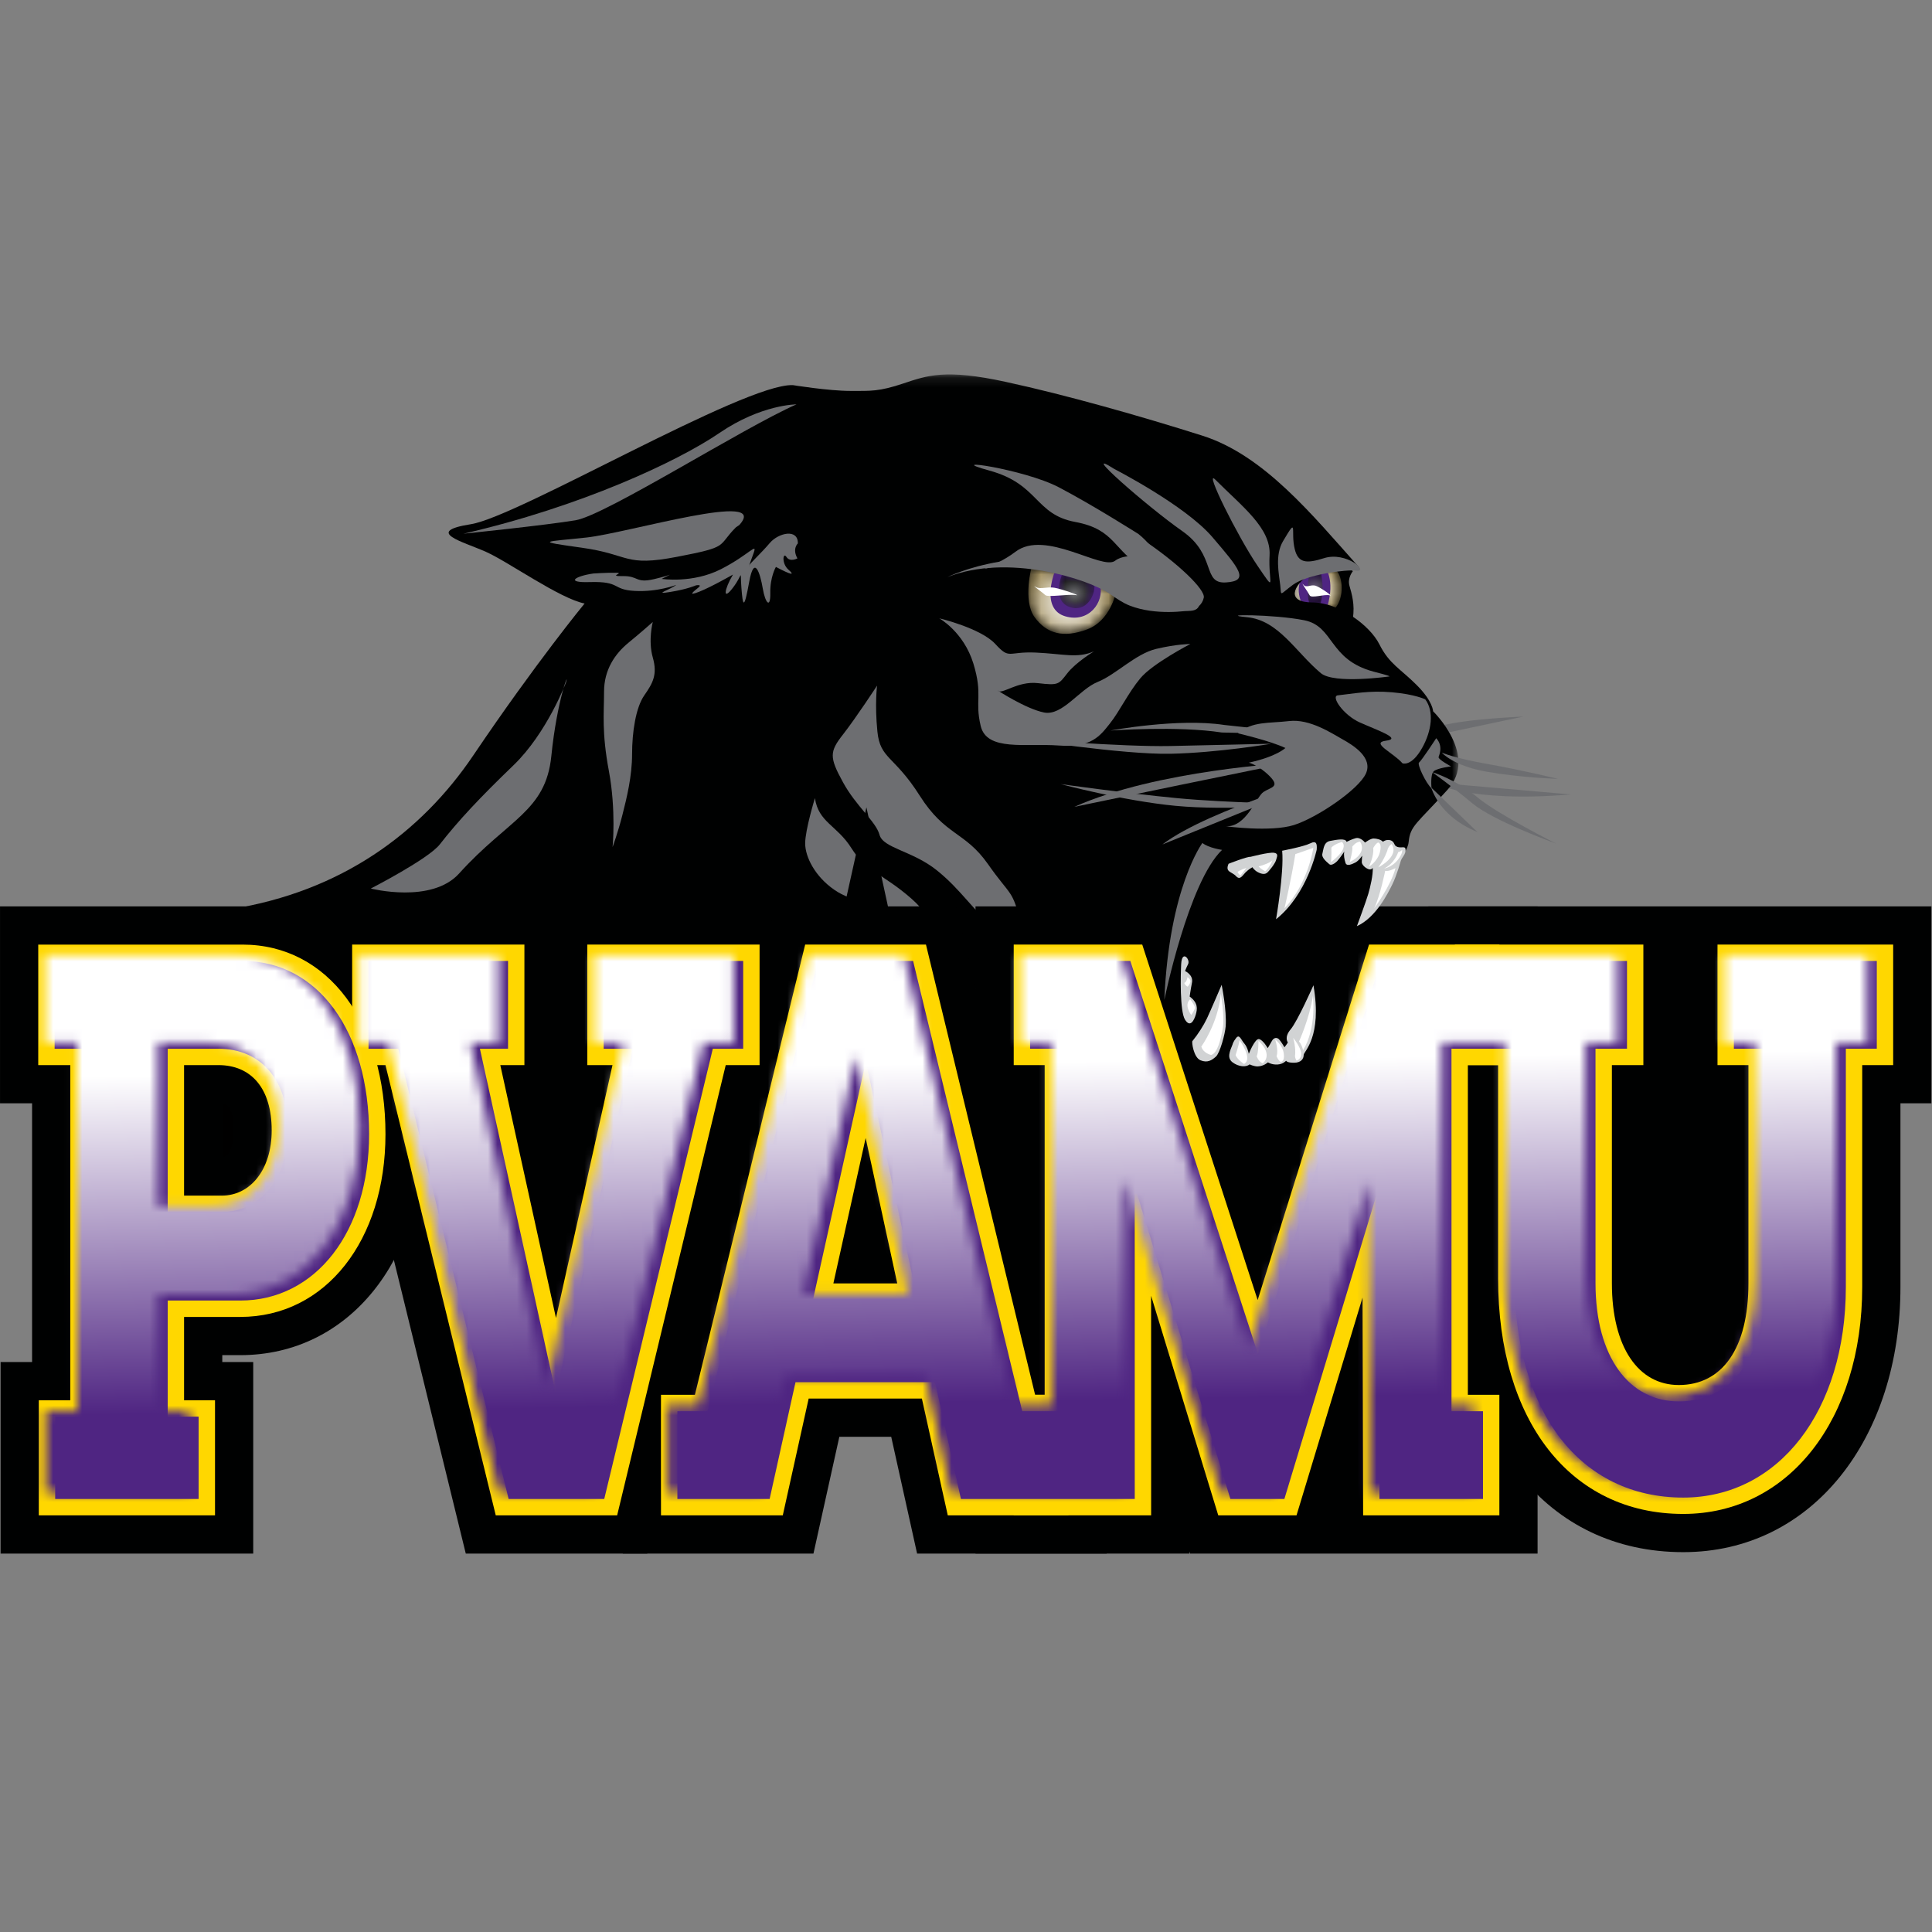 <?xml version="1.0" encoding="UTF-8"?>
<svg width="200px" height="200px" viewBox="0 0 200 200" version="1.1" xmlns="http://www.w3.org/2000/svg" xmlns:xlink="http://www.w3.org/1999/xlink">
    <rect x="0" y="0" width="200" height="200" fill="#808080" stroke="none"/>
    <!-- Generator: Sketch 51.3 (57544) - http://www.bohemiancoding.com/sketch -->
    <title>prairie-view</title>
    <desc>Created with Sketch.</desc>
    <defs>
        <path d="M1.337,1.928 C1.337,1.928 -0.563,4.467 1.426,4.467 C3.418,4.467 4.579,5.408 4.989,4.856 C5.805,3.766 5.674,1.836 5.042,1.111 C4.821,0.859 4.458,0.739 4.025,0.739 C3.216,0.739 2.161,1.158 1.337,1.928" id="path-1"></path>
        <radialGradient cx="50.015%" cy="49.984%" fx="50.015%" fy="49.984%" r="54.462%" gradientTransform="translate(0.5,0.5),scale(0.851,1),translate(-0.5,-0.5)" id="radialGradient-3">
            <stop stop-color="#FFFFFF" offset="0%"></stop>
            <stop stop-color="#A39161" offset="100%"></stop>
        </radialGradient>
        <path d="M0.918,0.218 C0.586,0.352 0.535,0.421 0.535,0.421 C0.535,0.421 -0.032,2.292 0.509,3.926 C0.509,3.926 0.835,3.984 1.032,3.984 C1.233,3.984 1.504,4.014 1.504,4.014 C2.226,2.292 1.533,0.035 1.533,0.035 C1.533,0.035 1.254,0.085 0.918,0.218" id="path-4"></path>
        <radialGradient cx="44.371%" cy="50.004%" fx="44.371%" fy="50.004%" r="85.822%" gradientTransform="translate(0.444,0.5),scale(1,0.441),translate(-0.444,-0.5)" id="radialGradient-6">
            <stop stop-color="#6D6E70" offset="0%"></stop>
            <stop stop-color="#000000" offset="100%"></stop>
        </radialGradient>
        <polygon id="path-7" points="0.092 0.157 127.171 0.157 127.171 87.363 0.092 87.363"></polygon>
        <path d="M1.839,6.919 C3.102,8.643 4.818,9.097 7.261,8.188 C9.704,7.283 10.246,4.379 10.246,4.379 C10.246,4.379 7.984,3.019 5.635,2.655 C3.284,2.294 1.556,1.592 1.556,1.592 C1.556,1.592 0.572,5.195 1.839,6.919" id="path-9"></path>
        <radialGradient cx="50.003%" cy="50.005%" fx="50.003%" fy="50.005%" r="57.447%" gradientTransform="translate(0.5,0.5),scale(0.779,1),translate(-0.5,-0.5)" id="radialGradient-11">
            <stop stop-color="#FFFFFF" offset="0%"></stop>
            <stop stop-color="#A39161" offset="100%"></stop>
        </radialGradient>
        <path d="M1.932,4.102 C3.649,4.746 4.796,2.847 4.474,1.452 C4.474,1.452 3.53,1.09 2.863,0.958 C2.193,0.822 1.186,0.683 1.186,0.683 C1.186,0.683 0.042,3.393 1.932,4.102" id="path-12"></path>
        <radialGradient cx="49.99%" cy="50.021%" fx="49.99%" fy="50.021%" r="50.893%" gradientTransform="translate(0.5,0.5),scale(0.963,1),translate(-0.5,-0.5)" id="radialGradient-14">
            <stop stop-color="#6D6E70" offset="0%"></stop>
            <stop stop-color="#000000" offset="100%"></stop>
        </radialGradient>
        <path d="M0.654,0.874 L20.105,0.874 C27.908,0.874 33.208,8.142 33.208,18.804 C33.208,28.918 27.675,36.027 19.871,36.027 L12.359,36.027 L12.359,48.045 L15.562,48.045 L15.562,56.568 L0.712,56.568 L0.712,48.045 L3.973,48.045 L3.973,9.959 L0.654,9.959 L0.654,0.874 Z M12.359,9.959 L12.359,26.864 L17.95,26.864 C21.969,26.864 24.822,23.309 24.822,18.411 C24.822,13.198 22.026,9.959 17.601,9.959 L12.359,9.959 Z M33.149,0.874 L47.592,0.874 L47.592,9.958 L44.681,9.958 L52.542,45.664 L60.521,9.958 L57.493,9.958 L57.493,0.874 L71.935,0.874 L71.935,9.958 L68.792,9.958 L57.551,56.568 L47.651,56.568 L36.235,9.958 L33.149,9.958 L33.149,0.874 Z M174.49,0.874 L189.285,0.874 L189.285,9.957 L186.081,9.957 L186.081,34.62 C186.081,47.418 179.151,56.423 169.25,56.423 C158.594,56.423 151.778,47.576 151.778,33.751 L151.778,9.957 L145.257,9.957 L145.257,47.483 L148.518,47.483 L148.518,56.567 L137.802,56.567 L137.716,24.379 L127.958,56.567 L122.369,56.567 L112.465,24.189 L112.469,56.567 L94.474,56.567 L91.795,44.479 L77.351,44.479 L74.672,56.567 L65.122,56.567 L65.122,47.483 L68.265,47.483 L79.681,0.874 L89.523,0.874 L100.822,47.483 L104.839,47.483 L104.839,9.957 L101.636,9.957 L101.636,0.874 L112.013,0.874 L125.223,41.559 L137.967,0.874 L163.425,0.874 L163.425,9.957 L160.165,9.957 L160.165,34.226 C160.165,41.888 163.66,46.469 168.785,46.469 C174.318,46.469 177.695,41.888 177.695,34.226 L177.695,9.957 L174.49,9.957 L174.49,0.874 Z M79.157,35.949 L89.99,35.949 L84.632,11.302 L79.157,35.949 Z" id="path-15"></path>
        <linearGradient x1="32.813%" y1="21.251%" x2="35.742%" y2="80.636%" id="linearGradient-17">
            <stop stop-color="#FFFFFF" offset="0%"></stop>
            <stop stop-color="#4F2582" offset="100%"></stop>
        </linearGradient>
    </defs>
    <g id="prairie-view" stroke="none" stroke-width="1" fill="none" fill-rule="evenodd">
        <g id="prairie-view_BGL">
            <g id="Group-145" transform="translate(0, 38)">
                <polygon id="Path-2" fill="#000101" points="41.236 67.346 53.536 111.765 75 111.765 81.68 100.779 100 100.779 102.96 111.765 147.216 113.416 147.216 80.107 114.195 75.126 94.226 63.167"></polygon>
                <path d="M140.044,21.132 C140.044,21.132 139.463,21.825 139.696,22.639 C139.928,23.45 140.275,24.609 140.044,26.001 C139.677,28.211 135.651,25.537 135.651,25.537 C135.651,25.537 136.233,17.074 140.044,21.132" id="Fill-1" fill="#000101"></path>
                <g id="Group-5" transform="translate(133.333, 19.971)">
                    <mask id="mask-2" fill="white">
                        <use xlink:href="#path-1"></use>
                    </mask>
                    <g id="Clip-4"></g>
                    <path d="M1.337,1.928 C1.337,1.928 -0.563,4.467 1.426,4.467 C3.418,4.467 4.579,5.408 4.989,4.856 C5.805,3.766 5.674,1.836 5.042,1.111 C4.821,0.859 4.458,0.739 4.025,0.739 C3.216,0.739 2.161,1.158 1.337,1.928" id="Fill-3" fill="url(#radialGradient-3)" mask="url(#mask-2)"></path>
                </g>
                <path d="M134.761,24.438 C133.948,22.716 134.94,21.538 134.94,21.538 C134.94,21.538 136.208,20.748 137.178,20.721 C137.178,20.721 138.227,22.024 137.415,24.746 C137.415,24.746 136.206,24.801 134.761,24.438" id="Fill-6" fill="#4F2582"></path>
                <g id="Group-10" transform="translate(135.088, 20.731)">
                    <mask id="mask-5" fill="white">
                        <use xlink:href="#path-4"></use>
                    </mask>
                    <g id="Clip-9"></g>
                    <path d="M0.918,0.218 C0.586,0.352 0.535,0.421 0.535,0.421 C0.535,0.421 -0.032,2.292 0.509,3.926 C0.509,3.926 0.835,3.984 1.032,3.984 C1.233,3.984 1.504,4.014 1.504,4.014 C2.226,2.292 1.533,0.035 1.533,0.035 C1.533,0.035 1.254,0.085 0.918,0.218" id="Fill-8" fill="url(#radialGradient-6)" mask="url(#mask-5)"></path>
                </g>
                <g id="Group-44" transform="translate(23.807, 0.605)">
                    <path d="M124.508,36.751 C124.599,36.714 126.782,35.888 133.898,35.573 C133.898,35.573 124.836,37.485 124.82,37.492 L124.508,36.751 Z" id="Fill-11" fill="#6D6E71"></path>
                    <path d="M124.475,42.385 C124.557,42.393 128.136,44.534 138.794,43.635 L124.475,42.385 Z" id="Fill-13" fill="#6D6E71"></path>
                    <g id="Group-17">
                        <mask id="mask-8" fill="white">
                            <use xlink:href="#path-7"></use>
                        </mask>
                        <g id="Clip-16"></g>
                        <path d="M66.166,87.363 C66.791,78.722 77.015,72.115 78.952,72.339 C84.673,73.004 91.905,78.078 94.092,79.768 C96.278,81.457 103.854,84.324 108.564,80.441 C113.273,76.559 111.591,73.182 111.591,73.182 C111.591,73.182 112.187,69.884 113.454,65.493 C114.75,60.995 116.822,57.948 118.191,54.511 C119.468,51.305 121.852,50.221 122.019,48.532 C122.191,46.844 122.861,46.677 126.059,43.129 C129.256,39.585 124.545,35.025 124.545,35.025 C124.545,35.025 124.545,34.013 122.861,32.324 C121.182,30.636 120.003,30.131 118.992,28.106 C117.984,26.078 114.726,23.756 112.033,23.756 C109.343,23.756 110.001,22.06 111.778,20.846 C113.608,19.601 116.878,20.117 116.878,20.117 C112.04,14.696 107.05,8.522 100.657,6.493 C94.263,4.469 86.522,2.272 80.296,0.923 C74.073,-0.427 72.222,0.249 69.698,1.092 C67.177,1.937 66.343,1.863 64.252,1.863 C61.942,1.863 58.257,1.259 58.257,1.259 C53.178,1.099 29.863,14.877 24.942,15.659 C20.019,16.439 24.164,17.479 26.494,18.518 C28.828,19.559 34.119,23.351 36.71,23.87 C36.71,23.87 31.706,29.941 25.199,39.576 C19.761,47.638 11.491,53.687 0.092,55.506 C-3.848,57.141 -4.971,58.368 -3.274,59.186 C9.712,65.448 32.859,74.84 66.166,87.363 Z" id="Fill-15" fill="#000101" mask="url(#mask-8)"></path>
                    </g>
                    <path d="M96.889,19.135 C99.527,21.46 102.046,24.93 98.846,24.619 C95.652,24.309 95.034,24.413 91.836,22.24 C88.639,20.064 85.236,18.821 80.594,19.756 C75.954,20.687 78.924,20.34 81.315,18.513 C84.401,16.159 90.289,20.481 91.629,19.444 C92.969,18.411 95.548,19.546 94.001,18.205 C92.454,16.858 93.483,16.133 96.889,19.135" id="Fill-18" fill="#6D6E71"></path>
                    <path d="M123.734,33.792 C123.734,33.792 122.695,33.27 120.304,33.061 C117.913,32.851 116.195,33.223 114.688,33.376 C113.923,33.452 115.249,35.424 116.976,36.191 C118.851,37.026 121.342,37.862 119.681,38.07 C118.016,38.277 120.413,39.304 121.374,40.408 C121.374,40.408 122.299,40.813 123.423,38.8 C124.399,37.05 124.671,35.043 123.734,33.792" id="Fill-20" fill="#6D6E71"></path>
                    <path d="M118.381,30.922 C118.663,30.998 119.972,31.316 120.046,31.417 C120.046,31.417 114.305,32.241 112.925,31.079 C110.289,28.866 108.558,25.603 105.281,25.288 C102.005,24.975 108.091,24.975 111.207,25.603 C114.328,26.228 113.702,29.67 118.381,30.922" id="Fill-22" fill="#6D6E71"></path>
                    <path d="M94.053,16.681 C94.502,17.042 94.923,17.464 95.285,17.901 C96.813,19.739 97.323,21.799 94.679,20.28 C91.402,18.403 91.715,16.211 87.506,15.429 C83.295,14.648 83.76,11.517 78.615,10.109 C73.469,8.7 82.201,9.954 85.785,11.829 C89.376,13.709 94.053,16.681 94.053,16.681" id="Fill-24" fill="#6D6E71"></path>
                    <path d="M91.559,9.952 C91.559,9.952 98.888,13.709 101.696,16.994 C104.503,20.281 105.595,21.533 103.096,21.689 C100.605,21.844 102.165,18.873 98.577,16.371 C94.993,13.865 87.659,7.448 91.559,9.952" id="Fill-26" fill="#6D6E71"></path>
                    <path d="M102.005,11.049 C104.788,13.841 107.777,16.056 107.619,18.873 C107.463,21.689 108.398,22.941 106.374,19.968 C104.347,16.994 100.76,9.797 102.005,11.049" id="Fill-28" fill="#6D6E71"></path>
                    <path d="M52.377,15.98 C50.384,17.98 51.791,17.98 46.279,19.036 C40.77,20.098 41.47,18.802 36.431,18.096 C31.388,17.392 32.561,17.508 36.902,17.039 C41.237,16.568 56.012,12.096 52.728,15.742" id="Fill-30" fill="#6D6E71"></path>
                    <path d="M58.785,17.651 C58.785,17.651 58.18,18.2 58.742,19.2 C58.742,19.2 57.971,19.619 57.61,19.054 C57.247,18.487 57.077,19.718 57.808,20.364 C58.545,21.01 58.08,20.911 56.515,20.082 C56.515,20.082 55.901,21.119 55.933,22.785 C55.964,24.446 55.412,23.839 55.156,22.321 C54.899,20.804 54.28,18.719 53.75,21.628 C53.222,24.535 53.094,24.214 52.942,22.232 C52.787,20.249 53.149,20.816 52.066,22.235 C50.984,23.658 51.152,22.427 52.07,20.873 C52.07,20.873 49.852,22.145 48.575,22.651 C47.303,23.154 47.999,22.623 48.473,22.235 C48.942,21.853 48.233,21.992 48.233,21.992 C48.233,21.992 47.371,22.385 45.561,22.677 C43.75,22.968 45.508,22.473 46.203,21.941 C46.203,21.941 44.294,22.696 41.896,22.566 C39.494,22.438 40.508,21.554 37.235,21.652 C34.67,21.732 35.719,21.033 37.621,20.763 C37.621,20.763 38.999,20.67 39.964,20.688 C40.936,20.7 39.014,21.063 40.67,21.033 C42.328,21.005 41.963,21.8 43.906,21.346 C45.849,20.888 46.003,20.631 44.685,21.321 C44.685,21.321 47.885,21.816 50.831,20.313 C53.777,18.806 54.654,17.436 54.189,18.7 C53.721,19.962 53.684,20.151 53.721,19.962 C53.763,19.777 54.973,18.677 55.882,17.607 C56.791,16.536 58.828,16.1 58.785,17.651" id="Fill-32" fill="#6D6E71"></path>
                    <path d="M103.074,46.929 C103.074,46.929 107.742,47.561 110.142,46.802 C112.54,46.043 116.83,43.129 117.586,41.483 C118.342,39.837 116.323,38.571 115.188,37.939 C114.054,37.305 111.779,35.786 109.637,36.04 C107.493,36.291 105.851,36.04 104.337,37.305 C102.824,38.571 104.337,37.305 104.337,37.305 C104.337,37.305 107.619,38.064 109.256,38.825 C109.256,38.825 108.375,39.712 105.472,40.344 C105.472,40.344 106.482,40.598 107.619,41.737 C108.754,42.878 107.742,42.878 106.984,43.383 C106.228,43.89 105.219,47.055 103.074,46.929" id="Fill-34" fill="#6D6E71"></path>
                    <path d="M43.769,25.783 C43.769,25.783 43.266,27.683 43.769,29.456 C44.276,31.229 43.769,32.116 42.889,33.378 C42.006,34.648 41.626,37.179 41.626,39.459 C41.626,41.739 41.078,43.979 40.617,45.788 C40.154,47.604 39.608,49.081 39.608,49.081 C39.608,49.081 39.984,45.283 39.229,41.23 C38.471,37.179 38.724,35.281 38.724,33 C38.724,30.721 39.859,29.075 41.245,27.936 C42.636,26.795 43.769,25.783 43.769,25.783" id="Fill-36" fill="#6D6E71"></path>
                    <path d="M73.425,25.403 C73.425,25.403 77.714,26.415 79.228,28.061 C80.742,29.708 80.489,28.822 83.389,28.947 C86.291,29.076 87.681,29.581 89.446,28.822 C89.446,28.822 87.554,29.963 86.674,31.1 C85.786,32.239 85.786,32.368 83.644,32.114 C81.498,31.861 79.858,33.38 79.477,32.873 C79.477,32.873 82.384,34.774 84.274,35.153 C86.167,35.532 87.933,32.748 89.826,31.988 C91.719,31.229 93.739,29.076 95.882,28.568 C98.028,28.061 99.418,28.061 99.418,28.061 C99.418,28.061 95.502,30.088 94.242,31.607 C92.979,33.127 92.098,35.026 91.088,36.292 C90.082,37.56 89.195,38.826 85.786,38.57 C82.384,38.318 78.346,39.204 77.714,36.546 C77.081,33.887 77.965,33.38 76.958,30.088 C75.947,26.796 73.425,25.403 73.425,25.403" id="Fill-38" fill="#6D6E71"></path>
                    <path d="M124.872,37.813 C124.872,37.813 123.337,40.165 123.093,40.327 C122.853,40.489 123.823,42.517 124.388,43.005 C124.388,43.005 124.225,41.544 124.632,41.22 C125.034,40.896 126.405,40.732 126.405,40.732 C126.405,40.732 125.034,40.003 125.116,39.757 C125.198,39.515 125.6,38.623 124.872,37.813" id="Fill-40" fill="#6D6E71"></path>
                    <path d="M58.649,3.253 C58.649,3.253 55.009,3.253 50.679,6.209 C46.348,9.165 36.295,13.861 24.167,16.644 C24.167,16.644 32.656,15.773 35.774,15.252 C38.895,14.732 53.102,5.688 58.649,3.253" id="Fill-42" fill="#6D6E71"></path>
                </g>
                <g id="Group-47" transform="translate(105.263, 18.971)">
                    <mask id="mask-10" fill="white">
                        <use xlink:href="#path-9"></use>
                    </mask>
                    <g id="Clip-46"></g>
                    <path d="M1.839,6.919 C3.102,8.643 4.818,9.097 7.261,8.188 C9.704,7.283 10.246,4.379 10.246,4.379 C10.246,4.379 7.984,3.019 5.635,2.655 C3.284,2.294 1.556,1.592 1.556,1.592 C1.556,1.592 0.572,5.195 1.839,6.919" id="Fill-45" fill="url(#radialGradient-11)" mask="url(#mask-10)"></path>
                </g>
                <path d="M109.137,21.328 C109.137,21.328 107.714,25.041 110.267,25.799 C112.704,26.525 114.332,24.349 113.881,22.535 C113.881,22.535 113.037,22.025 111.837,21.755 C110.632,21.488 109.137,21.328 109.137,21.328" id="Fill-48" fill="#4F2582"></path>
                <g id="Group-52" transform="translate(108.772, 20.731)">
                    <mask id="mask-13" fill="white">
                        <use xlink:href="#path-12"></use>
                    </mask>
                    <g id="Clip-51"></g>
                    <path d="M1.932,4.102 C3.649,4.746 4.796,2.847 4.474,1.452 C4.474,1.452 3.53,1.09 2.863,0.958 C2.193,0.822 1.186,0.683 1.186,0.683 C1.186,0.683 0.042,3.393 1.932,4.102" id="Fill-50" fill="url(#radialGradient-14)" mask="url(#mask-13)"></path>
                </g>
                <g id="Group-144" transform="translate(0, 16.605)">
                    <path d="M107.262,6.174 C106.593,5.792 107.956,6.745 108.207,6.998 C108.462,7.252 110.667,6.871 111.362,6.998 C112.056,7.125 109.911,6.363 109.153,6.238 C108.397,6.111 107.704,6.428 107.262,6.174" id="Fill-53" fill="#FFFFFF"></path>
                    <path d="M134.956,5.951 C134.519,5.447 135.414,6.697 135.581,7.03 C135.749,7.363 137.196,6.866 137.652,7.03 C138.112,7.197 136.7,6.202 136.202,6.033 C135.707,5.868 135.247,6.283 134.956,5.951" id="Fill-55" fill="#FFFFFF"></path>
                    <path d="M126.479,21.223 C121.897,20.517 115.015,21.017 114.95,21.021 C114.95,21.021 121.957,19.707 126.727,20.442 L136.079,21.452 L126.479,21.223 Z" id="Fill-57" fill="#6D6E71"></path>
                    <path d="M105.568,21.859 C105.675,21.866 116.254,22.726 121.144,22.623 C126.088,22.52 131.565,22.38 131.621,22.384 C131.621,22.384 126.058,23.324 121.175,23.424 C116.238,23.527 105.568,21.859 105.568,21.859" id="Fill-59" fill="#6D6E71"></path>
                    <path d="M111.211,28.921 C111.211,28.921 132.969,24.396 133.542,24.364 C133.542,24.364 119.741,25.093 111.211,28.921" id="Fill-61" fill="#6D6E71"></path>
                    <path d="M138.925,25.262 C138.818,25.299 125.263,29.056 120.33,32.813 L138.925,25.262 Z" id="Fill-63" fill="#6D6E71"></path>
                    <path d="M135.006,28.632 C134.686,28.679 127.153,29.336 121.672,28.813 C116.272,28.295 109.793,26.563 109.793,26.563 C109.858,26.57 116.464,27.503 121.827,28.017 C127.107,28.523 135.006,28.632 135.006,28.632" id="Fill-65" fill="#6D6E71"></path>
                    <path d="M149.256,23.309 C149.306,23.314 150.506,23.874 154.049,24.495 C157.541,25.108 161.264,26.02 161.264,26.02 C161.228,26.02 157.458,25.907 153.902,25.284 C150.411,24.671 149.256,23.309 149.256,23.309" id="Fill-67" fill="#6D6E71"></path>
                    <path d="M161.066,32.715 C160.803,32.62 154.598,30.37 152.431,28.565 C150.449,26.905 148.271,25.338 148.271,25.338 C148.377,25.351 150.801,26.138 153.006,27.981 C155.038,29.676 161.066,32.715 161.066,32.715" id="Fill-69" fill="#6D6E71"></path>
                    <path d="M152.935,31.522 C148.881,29.855 148.235,27.01 148.131,26.892 L152.935,31.522 Z" id="Fill-71" fill="#6D6E71"></path>
                    <path d="M116.293,4.807 C116.981,5.068 117.43,5.582 117.828,5.746 C119.586,6.439 121.953,6.249 122.718,6.119 C122.66,6.128 122.427,6.221 122.274,6.49 C122.121,6.755 122.156,7.001 122.183,7.066 C122.095,6.841 118.044,1.079 118.044,1.079 C121.978,3.684 124.79,6.445 124.616,7.265 C124.465,7.968 123.909,8.459 123.13,8.587 C122.995,8.61 119.674,9.167 116.916,8.075 C116.249,7.811 115.616,7.378 114.883,6.874 C112.565,5.283 104.293,2.682 98.072,5.137 C98.072,5.137 106.328,0.998 116.293,4.807" id="Fill-73" fill="#6D6E71"></path>
                    <path d="M132.814,1.426 C131.964,2.866 132.394,4.779 132.531,5.98 C132.664,7.184 132.408,6.98 133.873,5.913 C135.335,4.845 139.375,4.338 140.382,4.464 C141.81,4.644 139.375,2.44 137.05,3.179 C135.238,3.758 134.394,3.683 134.036,2.258 C133.571,0.413 134.414,-1.291 132.814,1.426" id="Fill-75" fill="#6D6E71"></path>
                    <path d="M136.304,33.361 C136.304,33.361 135.334,37.978 132.097,40.553 C132.097,40.553 132.939,35.742 132.729,33.462 C132.729,33.462 134.955,33.041 135.632,32.701 C136.304,32.365 136.348,32.786 136.304,33.361" id="Fill-77" fill="#D1D3D4"></path>
                    <path d="M127.179,34.813 C127.179,34.813 129.113,34.052 129.448,34.096 C129.448,34.096 131.381,33.589 131.886,33.674 C132.394,33.756 132.183,34.096 132.097,34.431 C132.015,34.77 131.381,35.571 131.172,35.739 C130.962,35.91 130.667,35.91 130.246,35.7 C129.825,35.489 129.653,35.172 129.653,35.172 C129.653,35.172 129.281,35.362 128.943,35.7 C128.608,36.035 128.378,36.556 127.946,36.086 C127.511,35.614 126.799,35.7 127.179,34.813" id="Fill-79" fill="#D1D3D4"></path>
                    <path d="M135.955,33.16 C135.955,33.16 135.434,36.856 132.967,39.419 C132.967,39.419 133.658,36.507 134.092,33.812 C134.092,33.812 134.874,33.551 135.955,33.16" id="Fill-81" fill="#FFFFFF"></path>
                    <path d="M131.711,34.465 C131.711,34.465 131.492,35.115 130.974,35.596 C130.974,35.596 130.481,35.324 130.294,35.089 C130.294,35.089 131.45,34.768 131.711,34.465" id="Fill-83" fill="#FFFFFF"></path>
                    <path d="M129.025,35.246 C129.025,35.246 128.59,35.811 128.418,36.028 C128.418,36.028 128.159,35.857 128.115,35.639 C128.115,35.639 128.546,35.376 129.025,35.246" id="Fill-85" fill="#FFFFFF"></path>
                    <path d="M90.795,16.368 C90.795,16.368 88.649,19.658 87.263,21.433 C85.874,23.206 85.837,23.773 87.263,26.37 C88.649,28.905 90.668,30.421 91.047,31.813 C91.426,33.208 94.454,33.463 96.977,35.486 C99.502,37.514 100.637,39.54 103.284,41.819 C105.935,44.099 107.325,46.759 107.325,46.759 C107.325,46.759 106.565,44.729 105.684,41.058 C104.804,37.386 104.675,38.273 102.279,34.854 C99.879,31.437 97.861,31.942 95.211,27.764 C92.561,23.586 91.112,23.986 90.828,21.127 C90.542,18.266 90.795,16.368 90.795,16.368" id="Fill-87" fill="#6D6E71"></path>
                    <path d="M84.36,28.016 C84.36,28.016 83.351,31.308 83.351,32.701 C83.351,34.094 84.36,36.122 86.377,37.514 C88.398,38.909 90.037,38.4 92.561,40.807 C95.086,43.213 98.681,49.888 102.589,48.62 C102.589,48.62 100.574,47.99 98.302,45.205 C96.028,42.419 97.232,40.932 94.326,38.4 C91.426,35.867 89.658,35.613 88.146,33.208 C86.632,30.803 84.739,30.548 84.36,28.016" id="Fill-89" fill="#6D6E71"></path>
                    <path d="M63.335,61.255 C63.335,66.222 60.938,70.247 57.982,70.247 C55.028,70.247 52.631,66.222 52.631,61.255 C52.631,56.289 55.028,52.263 57.982,52.263 C60.938,52.263 63.335,56.289 63.335,61.255" id="Fill-91" fill="#000101"></path>
                    <path d="M110.107,62.246 C110.107,69.022 107.489,74.513 104.261,74.513 C101.031,74.513 98.414,69.022 98.414,62.246 C98.414,55.469 101.031,49.978 104.261,49.978 C107.489,49.978 110.107,55.469 110.107,62.246" id="Fill-93" fill="#000101"></path>
                    <path d="M135.885,64.514 C135.885,68.565 133.624,71.846 130.836,71.846 C128.047,71.846 125.787,68.565 125.787,64.514 C125.787,60.462 128.047,57.179 130.836,57.179 C133.624,57.179 135.885,60.462 135.885,64.514" id="Fill-95" fill="#000101"></path>
                    <path d="M26.8,62.517 C26.8,65.215 25.46,67.399 23.805,67.399 C22.153,67.399 20.812,65.215 20.812,62.517 C20.812,59.822 22.153,57.637 23.805,57.637 C25.46,57.637 26.8,59.822 26.8,62.517" id="Fill-97" fill="#000000"></path>
                    <polygon id="Fill-99" fill="#000101" points="168.274 86.931 179.502 86.931 179.502 58.011 168.274 58.011"></polygon>
                    <path d="M17.359,53.959 L17.359,70.864 L22.95,70.864 C26.969,70.864 29.822,67.309 29.822,62.411 C29.822,57.198 27.026,53.959 22.601,53.959 L17.359,53.959 Z M5.654,44.874 L25.105,44.874 C32.908,44.874 38.208,52.142 38.208,62.804 C38.208,72.918 32.675,80.027 24.871,80.027 L17.359,80.027 L17.359,92.045 L20.562,92.045 L20.562,100.568 L5.712,100.568 L5.712,92.045 L8.973,92.045 L8.973,53.959 L5.654,53.959 L5.654,44.874 Z" id="Fill-101" fill="#000101"></path>
                    <path d="M11.707,48.307 L22.601,48.307 C30.368,48.307 35.474,54.266 35.474,62.411 C35.474,70.215 30.371,76.515 22.95,76.515 L11.707,76.515 L11.707,48.307 Z M23.011,65.209 C23.584,65.158 24.17,64.366 24.17,62.411 C24.17,60.457 23.821,59.787 23.011,59.643 L23.011,65.209 Z M14.625,50.526 L14.625,74.376 L24.871,74.376 C29.204,74.376 32.556,70.053 32.556,62.804 C32.556,54.943 29.33,50.526 25.105,50.526 L14.625,50.526 Z M11.707,97.697 L14.625,97.697 L14.625,94.916 L11.707,94.916 L11.707,97.697 Z M17.782,97.697 L20.562,94.916 L14.911,94.916 L14.911,97.697 L17.782,97.697 Z M5.712,94.916 L8.492,97.697 L11.363,97.697 L11.363,94.916 L5.712,94.916 Z M11.305,48.307 L7.873,48.307 L5.654,50.526 L11.305,50.526 L11.305,48.307 Z M3.321,59.611 L0.002,59.611 L0.002,39.223 L25.105,39.223 C36.478,39.223 43.86,49.33 43.86,62.804 C43.86,75.758 36.166,85.679 24.871,85.679 L23.011,85.679 L23.011,86.393 L26.214,86.393 L26.214,106.22 L0.06,106.22 L0.06,86.393 L3.321,86.393 L3.321,59.611 Z" id="Stroke-102" fill="#000101" fill-rule="nonzero"></path>
                    <polygon id="Fill-103" fill="#000101" points="38.149 44.874 52.592 44.874 52.592 53.958 49.681 53.958 57.542 89.664 65.521 53.958 62.493 53.958 62.493 44.874 76.935 44.874 76.935 53.958 73.792 53.958 62.551 100.568 52.651 100.568 41.235 53.958 38.149 53.958"></polygon>
                    <path d="M46.94,50.526 L46.94,53.491 L46.213,50.526 L46.94,50.526 Z M46.94,48.307 L50.373,48.307 L52.592,50.526 L46.94,50.526 L46.94,48.307 Z M47.054,53.958 L46.94,53.958 L46.94,53.491 L47.054,53.958 Z M57.086,94.916 L58.141,99.223 L52.966,95.163 L52.912,94.916 L57.086,94.916 Z M57.057,99.243 L58.1,94.916 L62.16,94.916 L62.077,95.29 L57.057,99.243 Z M68.145,50.526 L62.493,50.526 L64.712,48.307 L68.145,48.307 L68.145,50.526 Z M68.145,53.265 L68.145,53.958 L67.978,53.958 L68.145,53.265 Z M68.145,50.526 L68.806,50.526 L68.145,53.265 L68.145,50.526 Z M32.498,59.61 L32.498,39.222 L82.587,39.222 L82.587,59.61 L78.242,59.61 L67.002,106.219 L48.217,106.219 L36.801,59.61 L32.498,59.61 Z M57.583,63.566 L58.467,59.61 L56.713,59.61 L57.583,63.566 Z M52.027,88.432 L63.062,88.449 L57.583,63.566 L52.027,88.432 Z" id="Stroke-104" fill="#000101" fill-rule="nonzero"></path>
                    <path d="M89.631,55.302 L84.156,79.949 L94.989,79.949 L89.631,55.302 Z M84.681,44.874 L94.523,44.874 L105.821,91.481 L108.909,91.481 L108.909,100.567 L99.474,100.567 L96.795,88.479 L82.352,88.479 L79.674,100.567 L70.121,100.567 L70.121,91.481 L73.266,91.481 L84.681,44.874 Z" id="Fill-105" fill="#000101"></path>
                    <path d="M89.691,28.97 L102.002,85.601 L77.111,85.601 L89.691,28.97 Z M89.397,80.831 L89.56,81.034 L89.76,80.786 L91.201,74.298 L87.977,74.298 L89.397,80.831 Z M81.204,82.828 L97.908,82.828 L90.077,50.526 L89.115,50.526 L81.204,82.828 Z M89.608,46.66 L89.215,46.968 L89.599,48.551 L89.989,46.959 L89.608,46.66 Z M101.168,96.275 L102.236,97.133 L106.691,97.133 L108.909,94.916 L100.838,94.916 L101.168,96.275 Z M103.257,97.952 L104.708,99.117 L104.899,98.926 L103.257,91.518 L103.257,97.952 Z M74.227,99.022 L74.374,99.169 L75.773,98.047 L75.773,92.048 L74.227,99.022 Z M77.894,96.344 L78.244,94.916 L70.121,94.916 L72.338,97.133 L76.911,97.133 L77.894,96.344 Z M80.246,39.222 L98.968,39.222 L110.266,85.829 L114.56,85.829 L114.56,106.219 L94.937,106.219 L92.258,94.131 L86.889,94.131 L84.21,106.219 L64.469,106.219 L64.469,85.829 L68.832,85.829 L80.246,39.222 Z" id="Stroke-106" fill="#000101" fill-rule="nonzero"></path>
                    <polygon id="Fill-107" fill="#000101" points="106.636 44.874 117.013 44.874 130.222 85.555 142.967 44.874 153.518 44.874 153.518 53.958 150.257 53.958 150.257 91.481 153.518 91.481 153.518 100.568 142.802 100.568 142.716 68.379 132.958 100.568 127.369 100.568 117.465 68.189 117.469 100.568 106.636 100.568 106.636 91.481 109.839 91.481 109.839 53.958 106.636 53.958"></polygon>
                    <path d="M127.369,94.916 L132.958,94.916 L132.958,95.724 L131.572,100.147 L127.55,98.928 L130.152,90.344 L132.774,98.915 L128.992,100.071 L127.369,95.071 L127.369,94.916 Z M144.605,48.307 L151.299,48.307 L153.518,50.526 L142.967,50.526 L148.36,46.564 L144.605,58.551 L144.605,48.307 Z M148.33,53.958 L147.866,53.958 L147.866,44.874 L148.306,45.314 L148.33,53.958 Z M153.518,94.916 L151.301,97.133 L145.025,97.133 L144.605,96.714 L144.605,94.916 L153.518,94.916 Z M148.452,99.981 L148.167,100.267 L147.866,99.966 L147.866,91.481 L148.43,91.481 L148.452,99.981 Z M112.287,44.874 L112.287,53.958 L111.812,53.958 L111.811,45.35 L112.287,44.874 Z M112.287,91.481 L112.287,100.098 L112.053,100.333 L111.817,100.097 L111.816,91.481 L112.287,91.481 Z M108.853,97.133 L106.636,94.916 L115.491,94.916 L115.491,96.894 L115.252,97.133 L108.853,97.133 Z M111.637,46.619 L117.013,50.526 L106.636,50.526 L108.855,48.307 L115.491,48.307 L115.491,58.488 L111.637,46.619 Z M100.984,59.61 L100.984,39.222 L121.12,39.222 L130.125,66.958 L138.815,39.222 L159.17,39.222 L159.17,59.61 L155.908,59.61 L155.908,85.83 L159.17,85.83 L159.17,106.219 L137.166,106.219 L123.187,106.219 L123.121,106.003 L123.121,106.219 L100.984,106.219 L100.984,85.83 L104.187,85.83 L104.187,59.61 L100.984,59.61 Z M124.828,83.866 L135.597,83.81 L130.125,66.958 L124.828,83.866 Z" id="Stroke-108" fill="#000101" fill-rule="nonzero"></path>
                    <path d="M153.518,44.874 L168.425,44.874 L168.425,53.958 L165.166,53.958 L165.166,78.224 C165.166,85.888 168.66,90.467 173.783,90.467 C179.316,90.467 182.694,85.888 182.694,78.224 L182.694,53.958 L179.49,53.958 L179.49,44.874 L194.285,44.874 L194.285,53.958 L191.081,53.958 L191.081,78.619 C191.081,91.416 184.152,100.421 174.25,100.421 C163.592,100.421 156.778,91.576 156.778,77.749 L156.778,53.958 L153.518,53.958 L153.518,44.874 Z" id="Fill-109" fill="#000101"></path>
                    <path d="M162.43,50.526 L162.43,48.307 L159.514,48.307 L159.514,50.526 L162.43,50.526 Z M168.425,50.526 L166.206,48.307 L162.774,48.307 L162.774,50.526 L168.425,50.526 Z M188.345,48.307 L185.43,48.307 L185.43,50.526 L188.345,50.526 L188.345,48.307 Z M181.709,48.307 L179.49,50.526 L185.142,50.526 L185.142,48.307 L181.709,48.307 Z M194.285,50.526 L192.066,48.307 L188.633,48.307 L188.633,50.526 L194.285,50.526 Z M155.737,48.307 L153.518,50.526 L159.17,50.526 L159.17,48.307 L155.737,48.307 Z M147.866,59.61 L147.866,39.222 L199.937,39.222 L199.937,59.61 L196.733,59.61 L196.733,78.619 C196.733,94.274 187.633,106.073 174.25,106.073 C160.102,106.073 151.126,94.424 151.126,77.749 L151.126,59.61 L147.866,59.61 Z M170.817,78.224 C170.817,82.954 172.158,84.815 173.783,84.815 C175.759,84.815 177.042,83.059 177.042,78.224 L177.042,59.61 L170.817,59.61 L170.817,78.224 Z" id="Stroke-110" fill="#000101" fill-rule="nonzero"></path>
                    <path d="M17.359,53.959 L17.359,70.864 L22.95,70.864 C26.969,70.864 29.822,67.309 29.822,62.411 C29.822,57.198 27.026,53.959 22.601,53.959 L17.359,53.959 Z M5.654,44.874 L25.105,44.874 C32.908,44.874 38.208,52.142 38.208,62.804 C38.208,72.918 32.675,80.027 24.871,80.027 L17.359,80.027 L17.359,92.045 L20.562,92.045 L20.562,100.568 L5.712,100.568 L5.712,92.045 L8.973,92.045 L8.973,53.959 L5.654,53.959 L5.654,44.874 Z" id="Fill-111" fill="#7E3F98"></path>
                    <path d="M15.663,52.263 L22.601,52.263 C28.036,52.263 31.518,56.327 31.518,62.411 C31.518,68.192 27.981,72.559 22.95,72.559 L15.663,72.559 L15.663,52.263 Z M19.055,69.168 L22.95,69.168 C25.932,69.168 28.126,66.458 28.126,62.411 C28.126,58.094 26.036,55.654 22.601,55.654 L19.055,55.654 L19.055,69.168 Z M7.349,46.57 L7.349,52.263 L10.669,52.263 L10.669,93.741 L7.407,93.741 L7.407,98.872 L18.867,98.872 L18.867,93.741 L15.663,93.741 L15.663,78.332 L24.871,78.332 C31.641,78.332 36.512,72.05 36.512,62.804 C36.512,52.978 31.832,46.57 25.105,46.57 L7.349,46.57 Z M7.277,55.654 L3.958,55.654 L3.958,43.179 L25.105,43.179 C33.976,43.179 39.904,51.294 39.904,62.804 C39.904,73.761 33.729,81.723 24.871,81.723 L19.055,81.723 L19.055,90.349 L22.258,90.349 L22.258,102.264 L4.016,102.264 L4.016,90.349 L7.277,90.349 L7.277,55.654 Z" id="Stroke-112" fill="#FFD700" fill-rule="nonzero"></path>
                    <polygon id="Fill-113" fill="#7E3F98" points="38.149 44.874 52.592 44.874 52.592 53.958 49.681 53.958 57.542 89.664 65.521 53.958 62.493 53.958 62.493 44.874 76.935 44.874 76.935 53.958 73.792 53.958 62.551 100.568 52.651 100.568 41.235 53.958 38.149 53.958"></polygon>
                    <path d="M39.845,52.263 L42.566,52.263 L53.982,98.872 L61.216,98.872 L72.456,52.263 L75.24,52.263 L75.24,46.57 L64.189,46.57 L64.189,52.263 L67.638,52.263 L57.53,97.494 L47.572,52.263 L50.896,52.263 L50.896,46.57 L39.845,46.57 L39.845,52.263 Z M39.905,55.654 L36.454,55.654 L36.454,43.178 L54.287,43.178 L54.287,55.654 L51.791,55.654 L57.555,81.834 L63.405,55.654 L60.798,55.654 L60.798,43.178 L78.631,43.178 L78.631,55.654 L75.127,55.654 L63.887,102.263 L51.321,102.263 L39.905,55.654 Z" id="Stroke-114" fill="#FFD700" fill-rule="nonzero"></path>
                    <path d="M89.631,55.302 L84.156,79.949 L94.989,79.949 L89.631,55.302 Z M84.681,44.874 L94.523,44.874 L105.821,91.481 L108.909,91.481 L108.909,100.567 L99.474,100.567 L96.795,88.479 L82.352,88.479 L79.674,100.567 L70.121,100.567 L70.121,91.481 L73.266,91.481 L84.681,44.874 Z" id="Fill-115" fill="#7E3F98"></path>
                    <path d="M89.649,47.402 L97.093,81.645 L82.042,81.645 L89.649,47.402 Z M86.27,78.254 L92.885,78.254 L89.613,63.201 L86.27,78.254 Z M74.597,93.177 L71.816,93.177 L71.816,98.872 L78.313,98.872 L80.991,86.784 L98.156,86.784 L100.834,98.872 L107.213,98.872 L107.213,93.177 L104.487,93.177 L93.189,46.569 L86.011,46.569 L74.597,93.177 Z M83.35,43.178 L95.856,43.178 L107.155,89.786 L110.604,89.786 L110.604,102.263 L98.113,102.263 L95.434,90.175 L83.713,90.175 L81.034,102.263 L68.425,102.263 L68.425,89.786 L71.936,89.786 L83.35,43.178 Z" id="Stroke-116" fill="#FFD700" fill-rule="nonzero"></path>
                    <polygon id="Fill-117" fill="#7E3F98" points="106.636 44.874 117.013 44.874 130.222 85.555 142.967 44.874 153.518 44.874 153.518 53.958 150.257 53.958 150.257 91.481 153.518 91.481 153.518 100.568 142.802 100.568 142.716 68.379 132.958 100.568 127.369 100.568 117.465 68.189 117.469 100.568 106.636 100.568 106.636 91.481 109.839 91.481 109.839 53.958 106.636 53.958"></polygon>
                    <path d="M108.331,52.263 L111.535,52.263 L111.535,93.177 L108.331,93.177 L108.331,98.872 L115.773,98.872 L115.769,56.844 L128.623,98.872 L131.701,98.872 L144.382,57.041 L144.493,98.872 L151.822,98.872 L151.822,93.177 L148.561,93.177 L148.561,52.263 L151.822,52.263 L151.822,46.57 L144.213,46.57 L130.25,91.135 L115.781,46.57 L108.331,46.57 L108.331,52.263 Z M104.94,55.654 L104.94,43.178 L118.245,43.178 L130.193,79.976 L141.722,43.178 L155.214,43.178 L155.214,55.654 L151.952,55.654 L151.952,89.786 L155.214,89.786 L155.214,102.263 L141.111,102.263 L141.051,79.717 L134.216,102.263 L126.114,102.263 L119.162,79.534 L119.165,102.263 L104.94,102.263 L104.94,89.786 L108.144,89.786 L108.144,55.654 L104.94,55.654 Z" id="Stroke-118" fill="#FFD700" fill-rule="nonzero"></path>
                    <path d="M152.303,44.874 L168.426,44.874 L168.426,53.958 L165.166,53.958 L165.166,78.224 C165.166,85.888 168.661,90.467 173.784,90.467 C179.317,90.467 182.694,85.888 182.694,78.224 L182.694,53.958 L179.491,53.958 L179.491,44.874 L194.285,44.874 L194.285,53.958 L191.08,53.958 L191.08,78.619 C191.08,91.416 184.152,100.421 174.248,100.421 C163.592,100.421 156.778,91.576 156.778,77.749 L156.778,53.958 L152.303,53.958 L152.303,44.874 Z" id="Fill-119" fill="#7E3F98"></path>
                    <path d="M153.998,46.57 L153.998,52.263 L158.474,52.263 L158.474,77.749 C158.474,90.723 164.64,98.726 174.248,98.726 C183.097,98.726 189.384,90.573 189.384,78.619 L189.384,52.263 L192.59,52.263 L192.59,46.57 L181.186,46.57 L181.186,52.263 L184.39,52.263 L184.39,78.224 C184.39,86.708 180.405,92.163 173.784,92.163 C167.483,92.163 163.47,86.59 163.47,78.224 L163.47,52.263 L166.73,52.263 L166.73,46.57 L153.998,46.57 Z M150.607,55.654 L150.607,43.178 L170.121,43.178 L170.121,55.654 L166.862,55.654 L166.862,78.224 C166.862,84.912 169.641,88.772 173.784,88.772 C178.261,88.772 180.998,85.024 180.998,78.224 L180.998,55.654 L177.795,55.654 L177.795,43.178 L195.981,43.178 L195.981,55.654 L192.776,55.654 L192.776,78.619 C192.776,92.282 185.19,102.117 174.248,102.117 C162.546,102.117 155.083,92.431 155.083,77.749 L155.083,55.654 L150.607,55.654 Z" id="Stroke-120" fill="#FFD700" fill-rule="nonzero"></path>
                    <g id="Group" transform="translate(38, 15)">
                        <path d="M86.472,17.658 C86.472,17.658 83.027,22.267 82.53,33.908 C82.53,33.908 85.029,21.701 88.509,18.375 C88.509,18.375 87.081,18.169 86.472,17.658" id="Fill-124" fill="#6D6E71"></path>
                        <path d="M85.436,38.171 C85.354,38.272 85.559,39.861 86.275,40.155 C86.989,40.451 87.45,40.155 87.871,39.775 C88.292,39.397 88.825,37.414 88.88,36.654 C89.008,34.967 88.464,32.347 88.464,32.347 C88.464,32.347 87.324,35.006 86.95,35.809 C86.599,36.548 86.022,37.457 85.436,38.171" id="Fill-125" fill="#D1D3D4"></path>
                        <path d="M89.598,38.51 C89.302,39.228 88.986,39.918 89.605,40.376 C90.228,40.832 90.981,40.894 91.363,40.58 C91.363,40.58 91.818,40.802 92.204,40.79 C92.844,40.765 93.256,40.367 93.256,40.367 C93.256,40.367 93.661,40.639 94.274,40.591 C94.837,40.549 95.14,40.2 95.14,40.2 C95.14,40.2 95.188,40.41 95.949,40.41 C96.704,40.41 96.956,39.987 96.956,39.607 C96.956,39.228 98.896,37.793 97.968,32.39 C97.968,32.39 96.325,36.103 95.611,36.948 C94.896,37.793 95.319,38.301 95.319,38.301 C95.247,38.461 95.054,38.684 94.967,38.809 C94.967,38.809 94.612,38.193 94.402,37.984 C94.191,37.772 93.877,37.778 93.663,38.158 C93.458,38.536 93.235,38.896 93.235,38.896 C93.235,38.896 92.753,38.047 92.332,37.961 C91.912,37.876 91.277,39.482 91.277,39.482 C91.277,39.482 91.149,38.806 90.816,38.426 C90.479,38.047 90.311,37.413 89.975,37.836 C89.637,38.257 89.598,38.51 89.598,38.51" id="Fill-126" fill="#D1D3D4"></path>
                        <path d="M84.276,30.194 C84.22,31.261 84.118,35.079 84.678,35.961 C85.234,36.843 85.634,35.961 85.794,35.403 C85.955,34.842 86.034,34.199 85.155,33.56 C85.155,33.56 85.234,32.919 85.394,32.118 C85.555,31.317 84.678,30.915 84.678,30.915 C84.678,30.915 84.757,30.673 84.995,30.194 C85.234,29.715 84.355,28.673 84.276,30.194" id="Fill-127" fill="#D1D3D4"></path>
                        <path d="M96.224,40.193 C96.224,40.193 95.994,39.878 96.076,39.533 C96.076,39.533 96.15,38.82 95.871,37.843 C95.871,37.843 97.462,39.677 96.224,40.193" id="Fill-128" fill="#FFFFFF"></path>
                        <path d="M94.576,40.315 C94.576,40.315 95.018,40.326 94.897,39.461 C94.78,38.593 94.001,38.002 94.001,38.002 C94.001,38.002 94.376,39.076 94.15,39.731 C94.15,39.731 94.332,40.199 94.576,40.315" id="Fill-129" fill="#FFFFFF"></path>
                        <path d="M92.718,40.47 C92.718,40.47 93.876,39.646 92.281,38.139 C92.281,38.139 92.271,39.433 92.09,39.741 C92.09,39.741 92.285,40.312 92.718,40.47" id="Fill-130" fill="#FFFFFF"></path>
                        <path d="M90.781,40.537 C90.781,40.537 90.094,40.09 89.908,39.623 C89.908,39.623 90.237,38.634 90.311,38.072 C90.311,38.072 91.75,39.996 90.781,40.537" id="Fill-131" fill="#FFFFFF"></path>
                        <path d="M97.914,33.493 C97.914,33.493 98.317,36.764 96.901,39.113 C96.901,39.113 96.729,38.446 96.47,38.217 C96.47,38.217 97.565,35.81 97.914,33.493" id="Fill-132" fill="#FFFFFF"></path>
                        <path d="M88.383,33.259 C88.383,33.259 88.785,35.663 88.583,36.823 C88.383,37.985 88.035,39.434 87.374,39.604 C87.374,39.604 86.562,39.434 86.36,38.735 C86.36,38.735 88.093,36.36 88.383,33.259" id="Fill-133" fill="#FFFFFF"></path>
                        <path d="M85.205,33.839 C85.205,33.839 85.697,34.476 85.697,34.708 C85.697,34.941 85.321,35.46 85.321,35.46 C85.321,35.46 84.512,34.448 85.205,33.839" id="Fill-134" fill="#FFFFFF"></path>
                        <path d="M84.926,31.549 C84.926,31.549 85.281,31.767 85.231,32.029 C85.188,32.293 84.935,32.536 84.935,32.536 C84.935,32.536 84.609,32.344 84.602,32.14 C84.602,32.14 84.833,32.103 84.926,31.549" id="Fill-135" fill="#FFFFFF"></path>
                        <path d="M106.42,17.908 C106.802,18.309 107.388,17.953 107.473,18.209 C107.557,18.46 107.471,18.756 107.262,19.052 C107.05,19.348 107.008,19.515 107.008,19.515 C107.008,19.515 106.588,21.034 106.124,21.966 C105.697,22.828 104.445,25.383 102.467,26.27 C102.467,26.27 103.436,23.654 103.643,22.934 C103.855,22.217 104.15,20.952 104.106,20.233 C104.106,20.233 103.981,20.489 103.643,20.362 C103.309,20.233 102.971,19.897 102.971,19.642 C102.971,19.39 103.016,18.969 103.016,18.969 C103.016,18.969 102.671,19.499 102.301,19.688 C101.929,19.871 101.415,20.105 101.287,19.726 C101.164,19.348 101.08,18.886 101.164,18.545 C101.164,18.545 100.66,19.307 100.409,19.557 C100.153,19.812 99.774,20.022 99.608,19.853 C99.439,19.688 98.767,19.219 98.895,18.756 C99.018,18.293 99.018,17.577 99.692,17.448 C100.364,17.323 101.295,17.133 101.397,17.543 C101.397,17.543 102.004,17.237 102.381,17.152 C102.762,17.068 103.183,17.448 103.309,17.619 C103.309,17.619 103.857,17.196 104.194,17.196 C104.527,17.196 104.992,17.323 105.159,17.533 C105.159,17.533 105.453,17.281 105.874,17.364 C106.294,17.448 106.338,17.82 106.42,17.908" id="Fill-136" fill="#D1D3D4"></path>
                        <path d="M106.459,20.261 C106.459,20.261 105.768,20.64 105.393,20.55 C105.393,20.55 104.888,23.073 104.258,24.432 C104.258,24.432 106.033,22.002 106.459,20.261" id="Fill-137" fill="#FFFFFF"></path>
                        <path d="M106.748,18.594 C106.748,18.594 106.362,19.798 105.276,20.305 C105.276,20.305 106.404,20.161 107.052,18.854 C107.052,18.854 107.169,18.652 107.155,18.363 C107.155,18.363 106.966,18.594 106.748,18.594" id="Fill-138" fill="#FFFFFF"></path>
                        <path d="M106.056,17.768 C106.056,17.768 105.71,17.987 105.621,18.421 C105.621,18.421 105.365,19.261 104.672,20.189 C104.672,20.189 106.923,19.059 106.056,17.768" id="Fill-139" fill="#FFFFFF"></path>
                        <path d="M104.671,17.61 C104.671,17.61 105.101,17.682 104.841,18.638 C104.581,19.594 103.716,20.115 103.716,20.115 C103.716,20.115 104.265,18.969 104.15,18.189 C104.15,18.189 104.411,17.696 104.671,17.61" id="Fill-140" fill="#FFFFFF"></path>
                        <path d="M102.791,17.523 C102.791,17.523 103.675,18.64 101.722,19.639 C101.722,19.639 102.069,18.392 101.985,18.044 C101.985,18.044 102.331,17.552 102.791,17.523" id="Fill-141" fill="#FFFFFF"></path>
                        <path d="M100.918,17.552 C100.918,17.552 100.13,17.774 99.821,18.14 C99.821,18.14 99.862,19.117 99.774,19.638 C99.774,19.638 101.695,18.291 100.918,17.552" id="Fill-142" fill="#FFFFFF"></path>
                        <path d="M20.593,1.038 C20.593,1.038 18.633,6.263 15.153,9.617 C11.67,12.971 9.453,15.337 7.525,17.809 C6.346,19.318 0.384,22.376 0.384,22.376 C0.384,22.376 6.674,23.98 9.53,20.816 C14.605,15.191 18.495,14.408 19.074,8.661 C19.651,2.915 20.965,-0.337 20.593,1.038" id="Fill-143" fill="#6D6E71"></path>
                    </g>
                    <g id="Path" transform="translate(5, 44)">
                        <mask id="mask-16" fill="white">
                            <use xlink:href="#path-15"></use>
                        </mask>
                        <use id="Mask" fill="#4F2582" xlink:href="#path-15"></use>
                        <rect fill="url(#linearGradient-17)" mask="url(#mask-16)" x="-1" y="-0.605" width="192" height="59"></rect>
                    </g>
                </g>
            </g>
        </g>
    </g>
</svg>